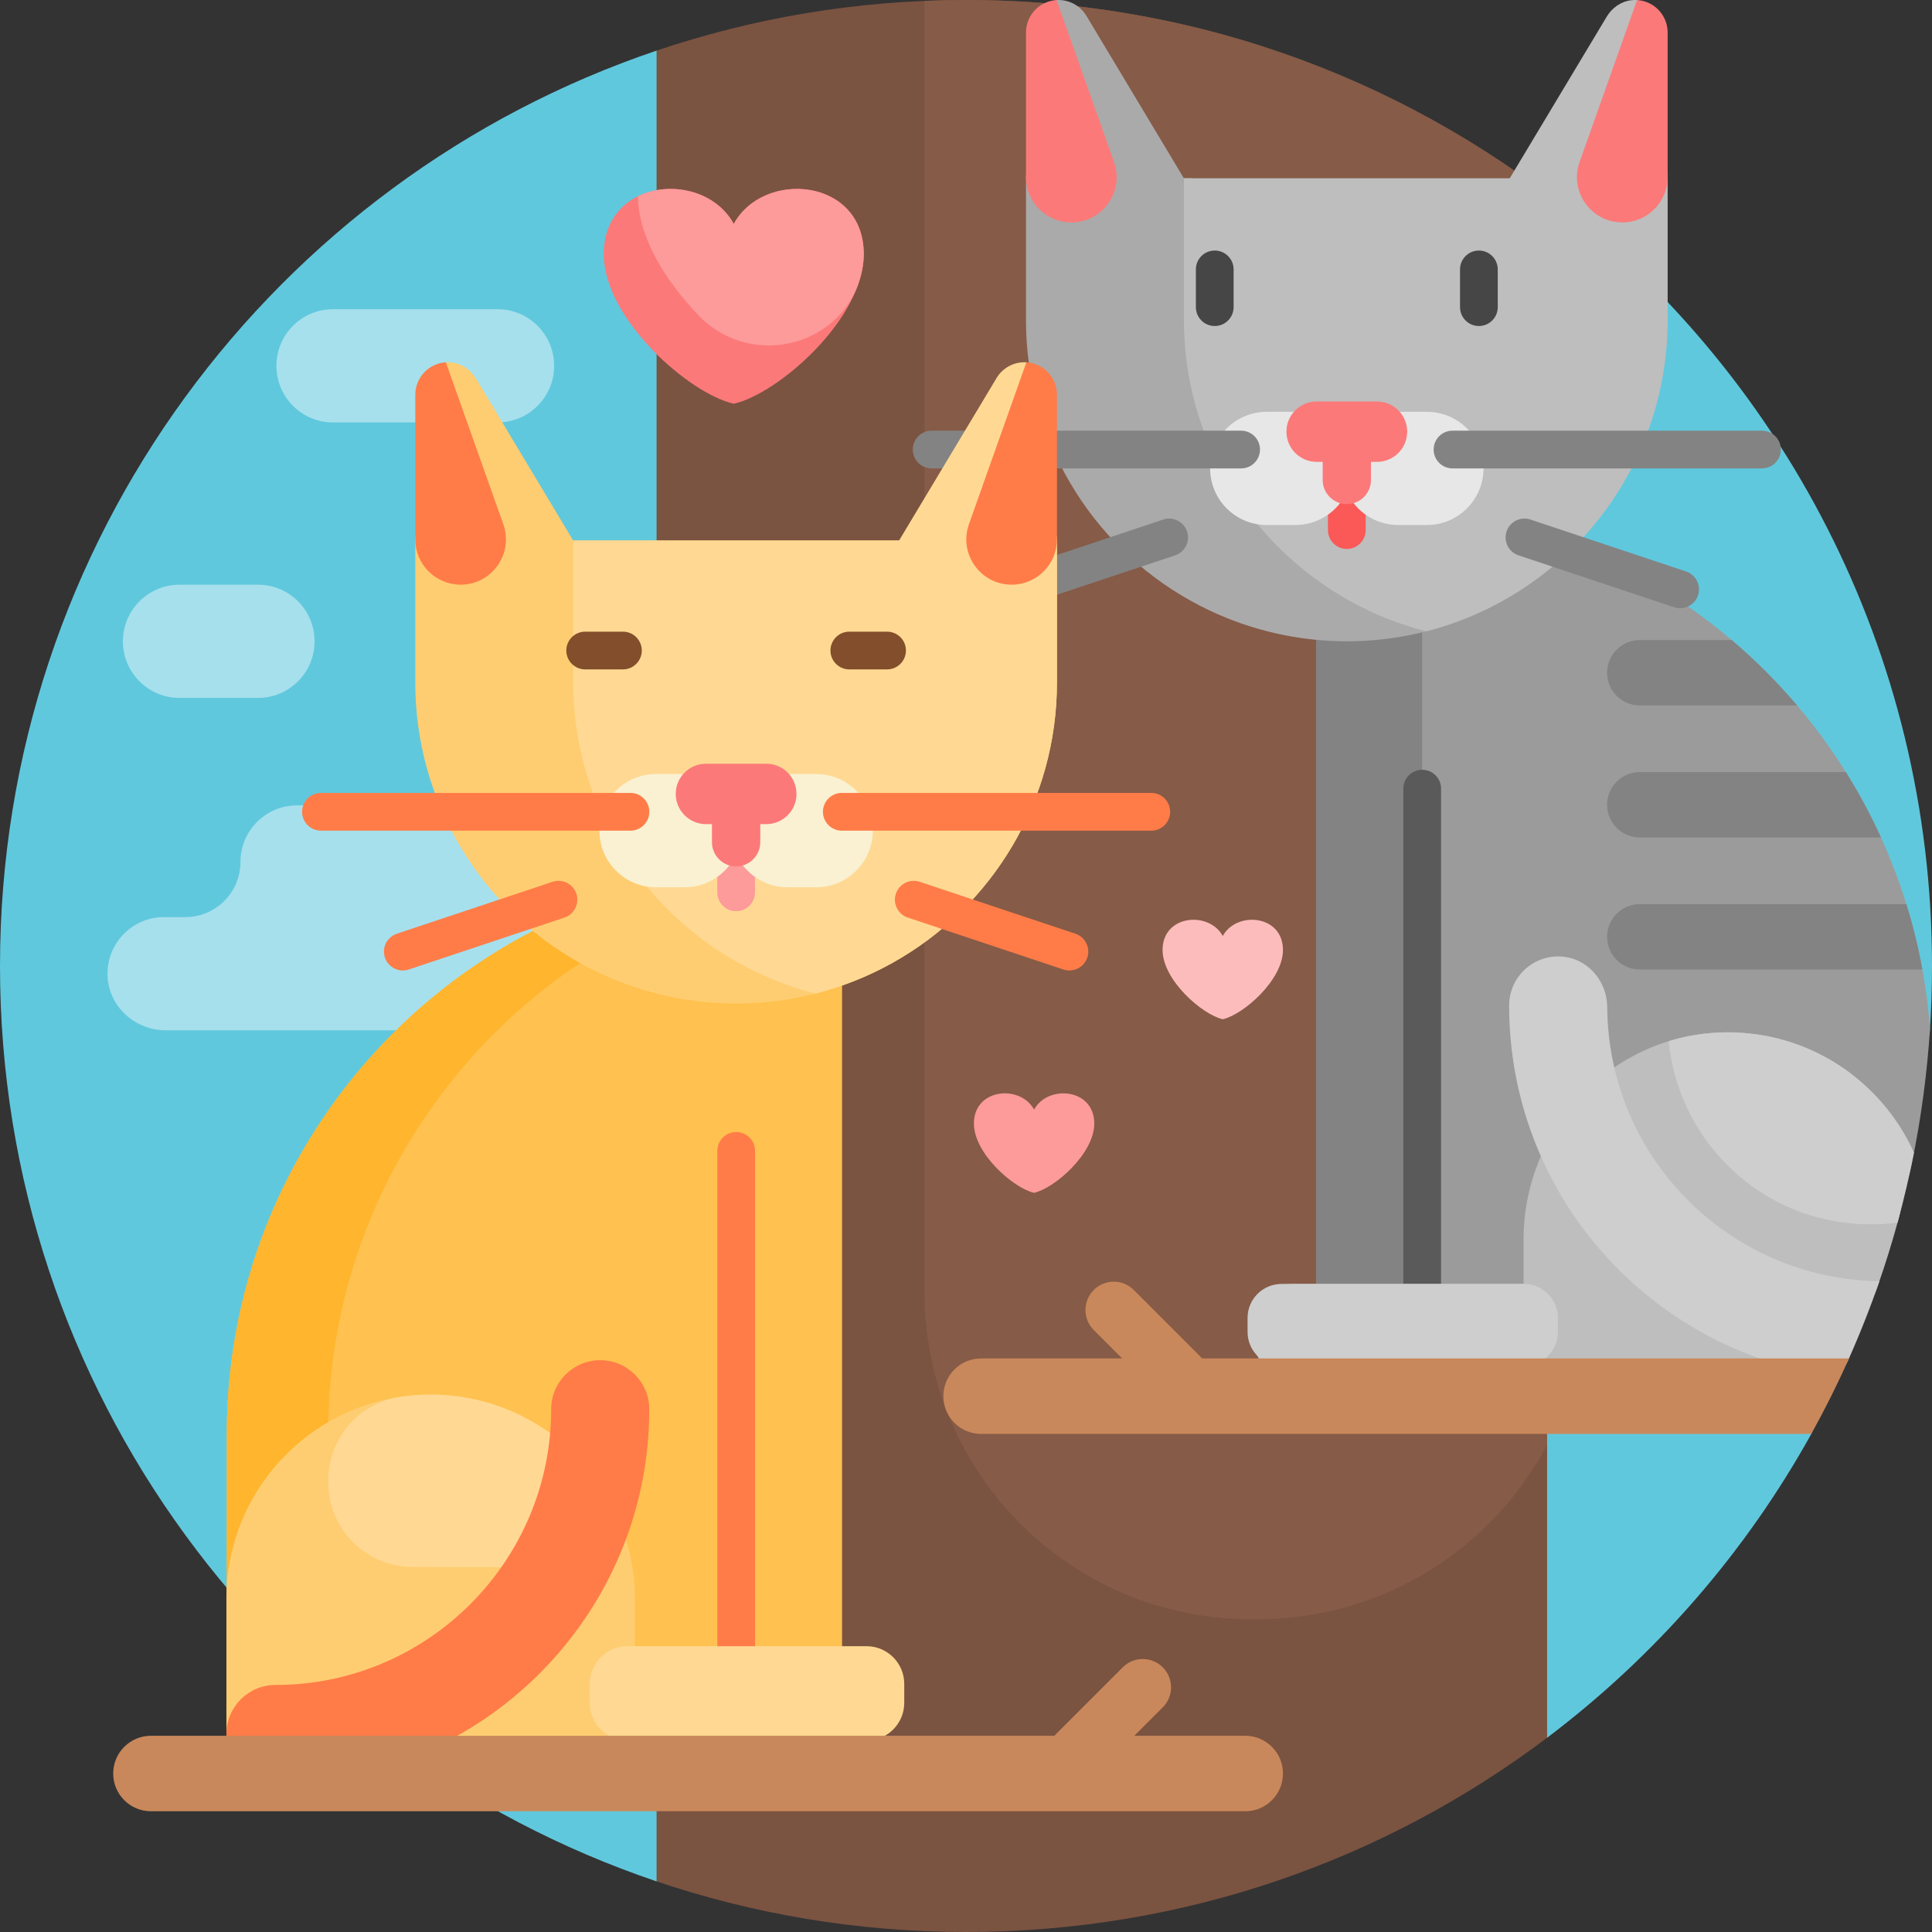 <svg id="Capa_1" enable-background="new 0 0 512 512" height="512" viewBox="0 0 512 512" width="512" xmlns="http://www.w3.org/2000/svg"><rect x="0" y="0" width="512" height="512" fill="#333333" stroke="none"/><g><path d="m170 18.716c0-2.342 1.477-4.445 3.695-5.198 25.83-8.765 53.512-13.518 82.305-13.518 62.398 0 119.582 22.324 164 59.421v381.465c0 7.545-3.486 14.695-9.499 19.252-42.939 32.55-96.465 51.862-154.501 51.862-28.79 0-56.469-4.753-82.297-13.516-2.223-.754-3.703-2.862-3.703-5.209z" fill="#7b5341"/><path d="m256 0c62.398 0 119.582 22.324 164 59.421v283.031c0 47.582-38.374 86.289-85.955 86.636-.738.005-1.477.01-2.215.013-47.924.221-86.83-38.713-86.83-86.636v-342.232c3.647-.155 7.315-.233 11-.233z" fill="#865b47"/><path d="m512 256c0 6.071-.211 12.092-.627 18.057-.156 2.244-9.053 4.481-9.267 6.709-3.24 33.756-12.001 64.319-27.064 92.958-.882 1.678 5.893 4.621 4.975 6.277-17.479 31.51-41.414 58.945-70.018 80.518v-409.037c61.953 46.724 102.001 120.944 102.001 204.518zm-512 0c0 112.706 72.833 208.4 174 242.585v-485.17c-101.167 34.185-174 129.879-174 242.585z" fill="#60c8dd"/><path d="m148.986 258.707c-.35 8.087-7.29 14.333-15.385 14.333h-89.688c-8.077 0-15.027-6.207-15.406-14.275-.405-8.614 6.458-15.725 14.983-15.725h5.626c8.068 0 14.609-6.54 14.609-14.609 0-8.284 6.716-15 15-15h54.878c8.095 0 15.034 6.246 15.385 14.333.336 7.753-5.216 14.277-12.558 15.471 7.339 1.195 12.892 7.718 12.556 15.472zm-101.412-73.754h20.793c8.284 0 15-6.716 15-15 0-8.284-6.716-15-15-15h-20.793c-8.284 0-15 6.716-15 15 0 8.285 6.716 15 15 15zm40.681-73.008h43.602c8.284 0 15-6.716 15-15 0-8.284-6.716-15-15-15h-43.602c-8.284 0-15 6.716-15 15 0 8.284 6.716 15 15 15z" fill="#a6e0ec"/><path d="m228.908 67.352c0 17.169-22.604 36.959-34.454 39.648-11.85-2.689-34.454-22.48-34.454-39.648 0-20.224 26.572-22.456 34.454-8.003 7.882-14.453 34.454-12.222 34.454 8.003z" fill="#fc7979"/><path d="m228.908 67.352c0 1.478-.167 2.975-.481 4.479-4.14 19.854-29.227 26.41-43.275 11.783-8.93-9.298-16.019-20.853-16.098-31.608 8.467-4.16 20.519-1.609 25.4 7.343 7.882-14.453 34.454-12.222 34.454 8.003z" fill="#fd9a9a"/><path d="m340 251.754c0 7.95-10.467 17.114-15.954 18.359-5.487-1.245-15.954-10.409-15.954-18.359 0-9.365 12.304-10.398 15.954-3.706 3.65-6.692 15.954-5.658 15.954 3.706z" fill="#fdbcbc"/><path d="m290 297.754c0 7.95-10.467 17.114-15.954 18.359-5.487-1.245-15.954-10.409-15.954-18.359 0-9.365 12.304-10.398 15.954-3.706 3.65-6.692 15.954-5.658 15.954 3.706z" fill="#fd9a9a"/><path d="m436.04 365.531h-74.692c-6.905 0-12.502-5.598-12.502-12.502v-219.029h13.022c79.02 0 143.77 61.09 149.601 138.618-.764 11.929-2.346 23.636-4.689 35.065-6.896 33.639-36.401 57.848-70.74 57.848z" fill="#9b9b9b"/><path d="m389.399 365.531h-28.051c-6.905 0-12.502-5.597-12.502-12.502v-219.029h13.022c5.072 0 10.086.252 15.029.744v218.285c0 6.905 5.597 12.502 12.502 12.502zm36.497-187.244c0 4.786 3.88 8.665 8.666 8.665h41.698c-5.298-6.236-11.096-12.034-17.333-17.331h-24.365c-4.786 0-8.666 3.88-8.666 8.666zm79.312 61.314h-70.647c-4.786 0-8.666 3.879-8.666 8.665s3.88 8.665 8.666 8.665h74.894c-1.077-5.905-2.5-11.689-4.247-17.33zm-70.646-34.99c-4.786 0-8.666 3.88-8.666 8.665 0 4.786 3.88 8.665 8.666 8.665h63.925c-2.73-5.999-5.844-11.786-9.31-17.331h-54.615z" fill="#838383"/><path d="m381.897 209v140c0 2.761-2.239 5-5 5s-5-2.239-5-5v-140c0-2.761 2.239-5 5-5s5 2.239 5 5z" fill="#5a5a5a"/><path d="m503.095 323.179c-1.618 5.965-3.446 11.843-5.476 17.626-5.154 14.685-19.096 24.458-34.659 24.458h-120.597c-5.523 0-10-4.477-10-10v-5.005c0-5.523 4.477-10 10-10h61.389v-11.708c0-29.837 23.788-54.7 53.624-54.969 11.748-.106 22.641 3.531 31.559 9.791 12.65 8.878 18.205 24.891 14.16 39.807z" fill="#bebebe"/><path d="m388.806 163.749c-23.643 9.568-50.56 8.07-73.177-4.495-26.992-14.995-43.733-43.446-43.733-74.324v-38.526c8.323-4.036 12.755-13.291 10.665-22.302-2.576-11.104-5.302-23.925-2.566-24.087.172-.01.345-.015.519-.015 3.027 0 5.832 1.588 7.389 4.184l25.831 43.052h1.676c2.92 0 5.287 2.367 5.287 5.287 0 45.351 24.587 87.136 64.231 109.16 1.283.713 2.577 1.401 3.878 2.066z" fill="#aaa"/><path d="m441.944 46.021v38.909c0 30.878-16.74 59.328-43.732 74.324-6.459 3.588-13.269 6.274-20.253 8.057-6.984-1.783-13.794-4.469-20.253-8.057-26.992-14.995-43.955-43.446-43.955-74.324v-37.695h86.357l25.696-42.826c1.414-2.356 3.799-4.048 6.53-4.354.513-.057 1.018-.07 1.512-.041 3.072.182.157 17.963-2.024 30.771-1.186 6.958 3.25 13.63 10.122 15.236z" fill="#bebebe"/><path d="m295.225 42.918c2.775 7.817-3.023 16.027-11.318 16.027-6.633 0-12.01-5.377-12.01-12.01v-38.318c0-4.585 3.581-8.334 8.099-8.602zm138.619-42.903-15.229 42.902c-2.775 7.817 3.023 16.027 11.318 16.027 6.633 0 12.01-5.377 12.01-12.01v-38.317c.001-4.585-3.58-8.334-8.099-8.602z" fill="#fc7979"/><path d="m326.92 71.397v10c0 2.761-2.239 5-5 5s-5-2.239-5-5v-10c0-2.761 2.239-5 5-5 2.762 0 5 2.239 5 5zm65-5c-2.761 0-5 2.239-5 5v10c0 2.761 2.239 5 5 5s5-2.239 5-5v-10c0-2.761-2.238-5-5-5z" fill="#464646"/><path d="m361.92 130.477v10c0 2.761-2.239 5-5 5s-5-2.239-5-5v-10c0-2.761 2.239-5 5-5 2.762 0 5 2.239 5 5z" fill="#fb5858"/><path d="m393.144 124.133c0 8.284-6.716 15-15 15h-7.596c-6.044 0-11.252-3.574-13.628-8.724-2.375 5.15-7.584 8.724-13.628 8.724h-7.596c-8.284 0-15-6.716-15-15s6.716-15 15-15h7.596c6.043 0 11.252 3.574 13.628 8.724 2.375-5.15 7.584-8.724 13.628-8.724h7.596c8.284 0 15 6.715 15 15z" fill="#e7e7e7"/><path d="m372.92 114.397c0 4.418-3.582 8-8 8h-1.6v4.8c0 3.535-2.865 6.4-6.4 6.4s-6.4-2.865-6.4-6.4v-4.8h-1.6c-4.418 0-8-3.582-8-8s3.582-8 8-8h16c4.419 0 8 3.582 8 8z" fill="#fc7979"/><path d="m314.587 140.847c.873 2.62-.543 5.451-3.163 6.324l-41.251 13.758c-.524.175-1.058.258-1.582.258-2.094 0-4.044-1.325-4.743-3.42-.873-2.62.543-5.451 3.163-6.324l41.251-13.758c2.621-.873 5.451.543 6.325 3.162zm14.322-26.714h-82.013c-2.761 0-5 2.239-5 5s2.239 5 5 5h82.013c2.761 0 5-2.239 5-5s-2.238-5-5-5zm117.92 37.309-41.25-13.758c-2.621-.873-5.451.543-6.325 3.163-.873 2.62.543 5.451 3.163 6.324l41.25 13.758c.524.175 1.058.258 1.582.258 2.094 0 4.044-1.325 4.743-3.42.873-2.62-.543-5.452-3.163-6.325zm20.115-37.309h-82.013c-2.761 0-5 2.239-5 5s2.239 5 5 5h82.013c2.761 0 5-2.239 5-5s-2.239-5-5-5z" fill="#838383"/><path d="m330.617 352.979v-3.721c0-4.971 4.029-9 9-9h64.251c4.971 0 9 4.029 9 9v3.721c0 4.971-4.029 9-9 9h-64.251c-4.971 0-9-4.03-9-9zm172.253-28.979c1.675-6.096 3.132-12.283 4.358-18.552-8.552-18.935-27.68-32.069-49.853-31.868-5.277.048-10.365.865-15.166 2.343 1.206 12.165 6.52 24 15.942 33.254 12.244 12.024 28.826 16.88 44.719 14.823zm-76.935-57.112c-.04-6.962-5.262-12.99-12.213-13.4-7.537-.445-13.788 5.536-13.788 12.977 0 49.198 36.05 90.136 83.122 97.784 2.785.452 5.513-1.07 6.667-3.645 3.08-6.871 5.866-13.903 8.342-21.079-39.72-.501-71.903-32.854-72.13-72.637z" fill="#cecece"/><path d="m223.154 230v219.029c0 6.905-5.598 12.502-12.502 12.502h-138.047c-6.905 0-12.502-5.597-12.502-12.502v-69c0-82.859 67.17-150.029 150.029-150.029z" fill="#ffc14f"/><path d="m223.154 230v.628c-76.381 6.975-136.211 71.2-136.211 149.4v69c0 6.905 5.598 12.502 12.502 12.502h-26.84c-6.905 0-12.502-5.597-12.502-12.502v-69c0-82.858 67.17-150.028 150.029-150.028z" fill="#ffb52d"/><path d="m168.248 423.702v28.54c0 4.982-4.039 9.021-9.021 9.021h-98.851c-.208 0-.376-.168-.376-.376v-37.185c0-29.892 24.232-54.124 54.124-54.124 29.892 0 54.124 24.232 54.124 54.124z" fill="#ffcd71"/><path d="m200.103 305v140c0 2.761-2.239 5-5 5s-5-2.239-5-5v-140c0-2.761 2.239-5 5-5s5 2.239 5 5z" fill="#ff7c48"/><path d="m156.796 390.404c7.938 10.158.737 24.995-12.155 24.959-11.1-.031-24.366-.073-35.372-.123-12.318-.056-22.268-10.059-22.265-22.377v-.562c.002-11.059 8.08-20.478 19.016-22.12 2.644-.397 5.35-.603 8.105-.603 17.333 0 32.765 8.15 42.671 20.826zm72.841 45.854h-63.349c-5.523 0-10 4.477-10 10v5.005c0 5.523 4.477 10 10 10h63.349c5.523 0 10-4.477 10-10v-5.005c0-5.523-4.477-10-10-10z" fill="#ffd993"/><path d="m280.103 143.235v37.695c0 30.878-16.74 59.328-43.732 74.324-25.679 14.266-56.903 14.266-82.582 0-26.992-14.995-43.732-43.446-43.732-74.324v-38.781c9.378-2.907 14.708-12.774 12.008-22.214-3.216-11.246-6.559-23.763-3.909-23.92.494-.029.999-.017 1.512.041 2.731.306 5.116 1.997 6.53 4.354l25.696 42.826h128.209z" fill="#ffcd71"/><path d="m280.103 142.149v38.781c0 30.878-16.74 59.328-43.732 74.324-6.459 3.588-13.269 6.274-20.253 8.057-6.984-1.783-13.794-4.469-20.253-8.057-26.992-14.995-43.96-43.446-43.96-74.324v-37.695h86.362l25.831-43.052c1.557-2.595 4.362-4.184 7.389-4.184.174 0 .346.005.517.015 2.987.177-.59 17.981-3.358 31.353-1.532 7.402 3.908 14.417 11.457 14.782z" fill="#ffd993"/><path d="m133.384 138.918c2.775 7.817-3.023 16.027-11.318 16.027-6.633 0-12.01-5.377-12.01-12.01v-38.318c0-4.585 3.581-8.334 8.099-8.602zm138.62-42.903-15.228 42.902c-2.775 7.817 3.023 16.027 11.318 16.027 6.633 0 12.01-5.377 12.01-12.01v-38.318c-.001-4.584-3.582-8.333-8.1-8.601z" fill="#ff7c48"/><path d="m170.08 172.397c0 2.761-2.239 5-5 5h-10c-2.761 0-5-2.239-5-5s2.239-5 5-5h10c2.761 0 5 2.239 5 5zm65-5h-10c-2.761 0-5 2.239-5 5s2.239 5 5 5h10c2.761 0 5-2.239 5-5s-2.239-5-5-5z" fill="#824e2b"/><path d="m200.08 226.477v10c0 2.761-2.239 5-5 5s-5-2.239-5-5v-10c0-2.761 2.239-5 5-5s5 2.239 5 5z" fill="#fd9a9a"/><path d="m231.303 220.133c0 8.284-6.716 15-15 15h-7.596c-6.043 0-11.252-3.574-13.628-8.724-2.375 5.15-7.584 8.724-13.628 8.724h-7.596c-8.284 0-15-6.716-15-15s6.716-15 15-15h7.596c6.044 0 11.252 3.574 13.628 8.724 2.376-5.15 7.584-8.724 13.628-8.724h7.596c8.284 0 15 6.715 15 15z" fill="#f9f1d2"/><path d="m211.08 210.397c0 4.418-3.582 8-8 8h-1.6v4.8c0 3.535-2.865 6.4-6.4 6.4s-6.4-2.865-6.4-6.4v-4.8h-1.6c-4.418 0-8-3.582-8-8s3.582-8 8-8h16c4.418 0 8 3.582 8 8z" fill="#fc7979"/><path d="m172.069 215.133c0 2.761-2.239 5-5 5h-82.013c-2.761 0-5-2.239-5-5s2.239-5 5-5h82.013c2.761 0 5 2.239 5 5zm-25.648 18.552-41.25 13.758c-2.62.873-4.036 3.705-3.163 6.324.699 2.095 2.649 3.42 4.743 3.42.524 0 1.057-.083 1.582-.258l41.25-13.758c2.62-.873 4.036-3.705 3.163-6.324-.874-2.619-3.704-4.035-6.325-3.162zm158.682-23.552h-82.013c-2.761 0-5 2.239-5 5s2.239 5 5 5h82.013c2.761 0 5-2.239 5-5s-2.239-5-5-5zm-20.114 37.309-41.251-13.758c-2.621-.873-5.451.543-6.325 3.163-.873 2.62.543 5.451 3.163 6.324l41.251 13.758c.524.175 1.058.258 1.582.258 2.094 0 4.044-1.325 4.743-3.42.872-2.62-.544-5.452-3.163-6.325z" fill="#ff7c48"/><path d="m172.066 373.465c0 54.625-44.441 99.066-99.066 99.066-7.18 0-13-5.82-13-13s5.82-13 13-13c40.289 0 73.066-32.777 73.066-73.066 0-7.18 5.82-13 13-13s13 5.82 13 13z" fill="#ff7c48"/><path d="m340 470c0 5.523-4.477 10-10 10h-290c-5.523 0-10-4.477-10-10s4.477-10 10-10h239.431c.135-.159.277-.314.427-.464l17.678-17.678c2.929-2.929 7.678-2.929 10.607 0s2.929 7.678 0 10.606l-7.536 7.536h29.393c5.523 0 10 4.477 10 10zm-21.431-110c-.135-.159-.277-.314-.427-.464l-17.678-17.678c-2.929-2.929-7.678-2.929-10.607 0s-2.929 7.678 0 10.606l7.536 7.536h-37.393c-5.523 0-10 4.477-10 10s4.477 10 10 10h220.018c3.605-6.499 6.935-13.17 9.975-20z" fill="#c9885b"/></g></svg>